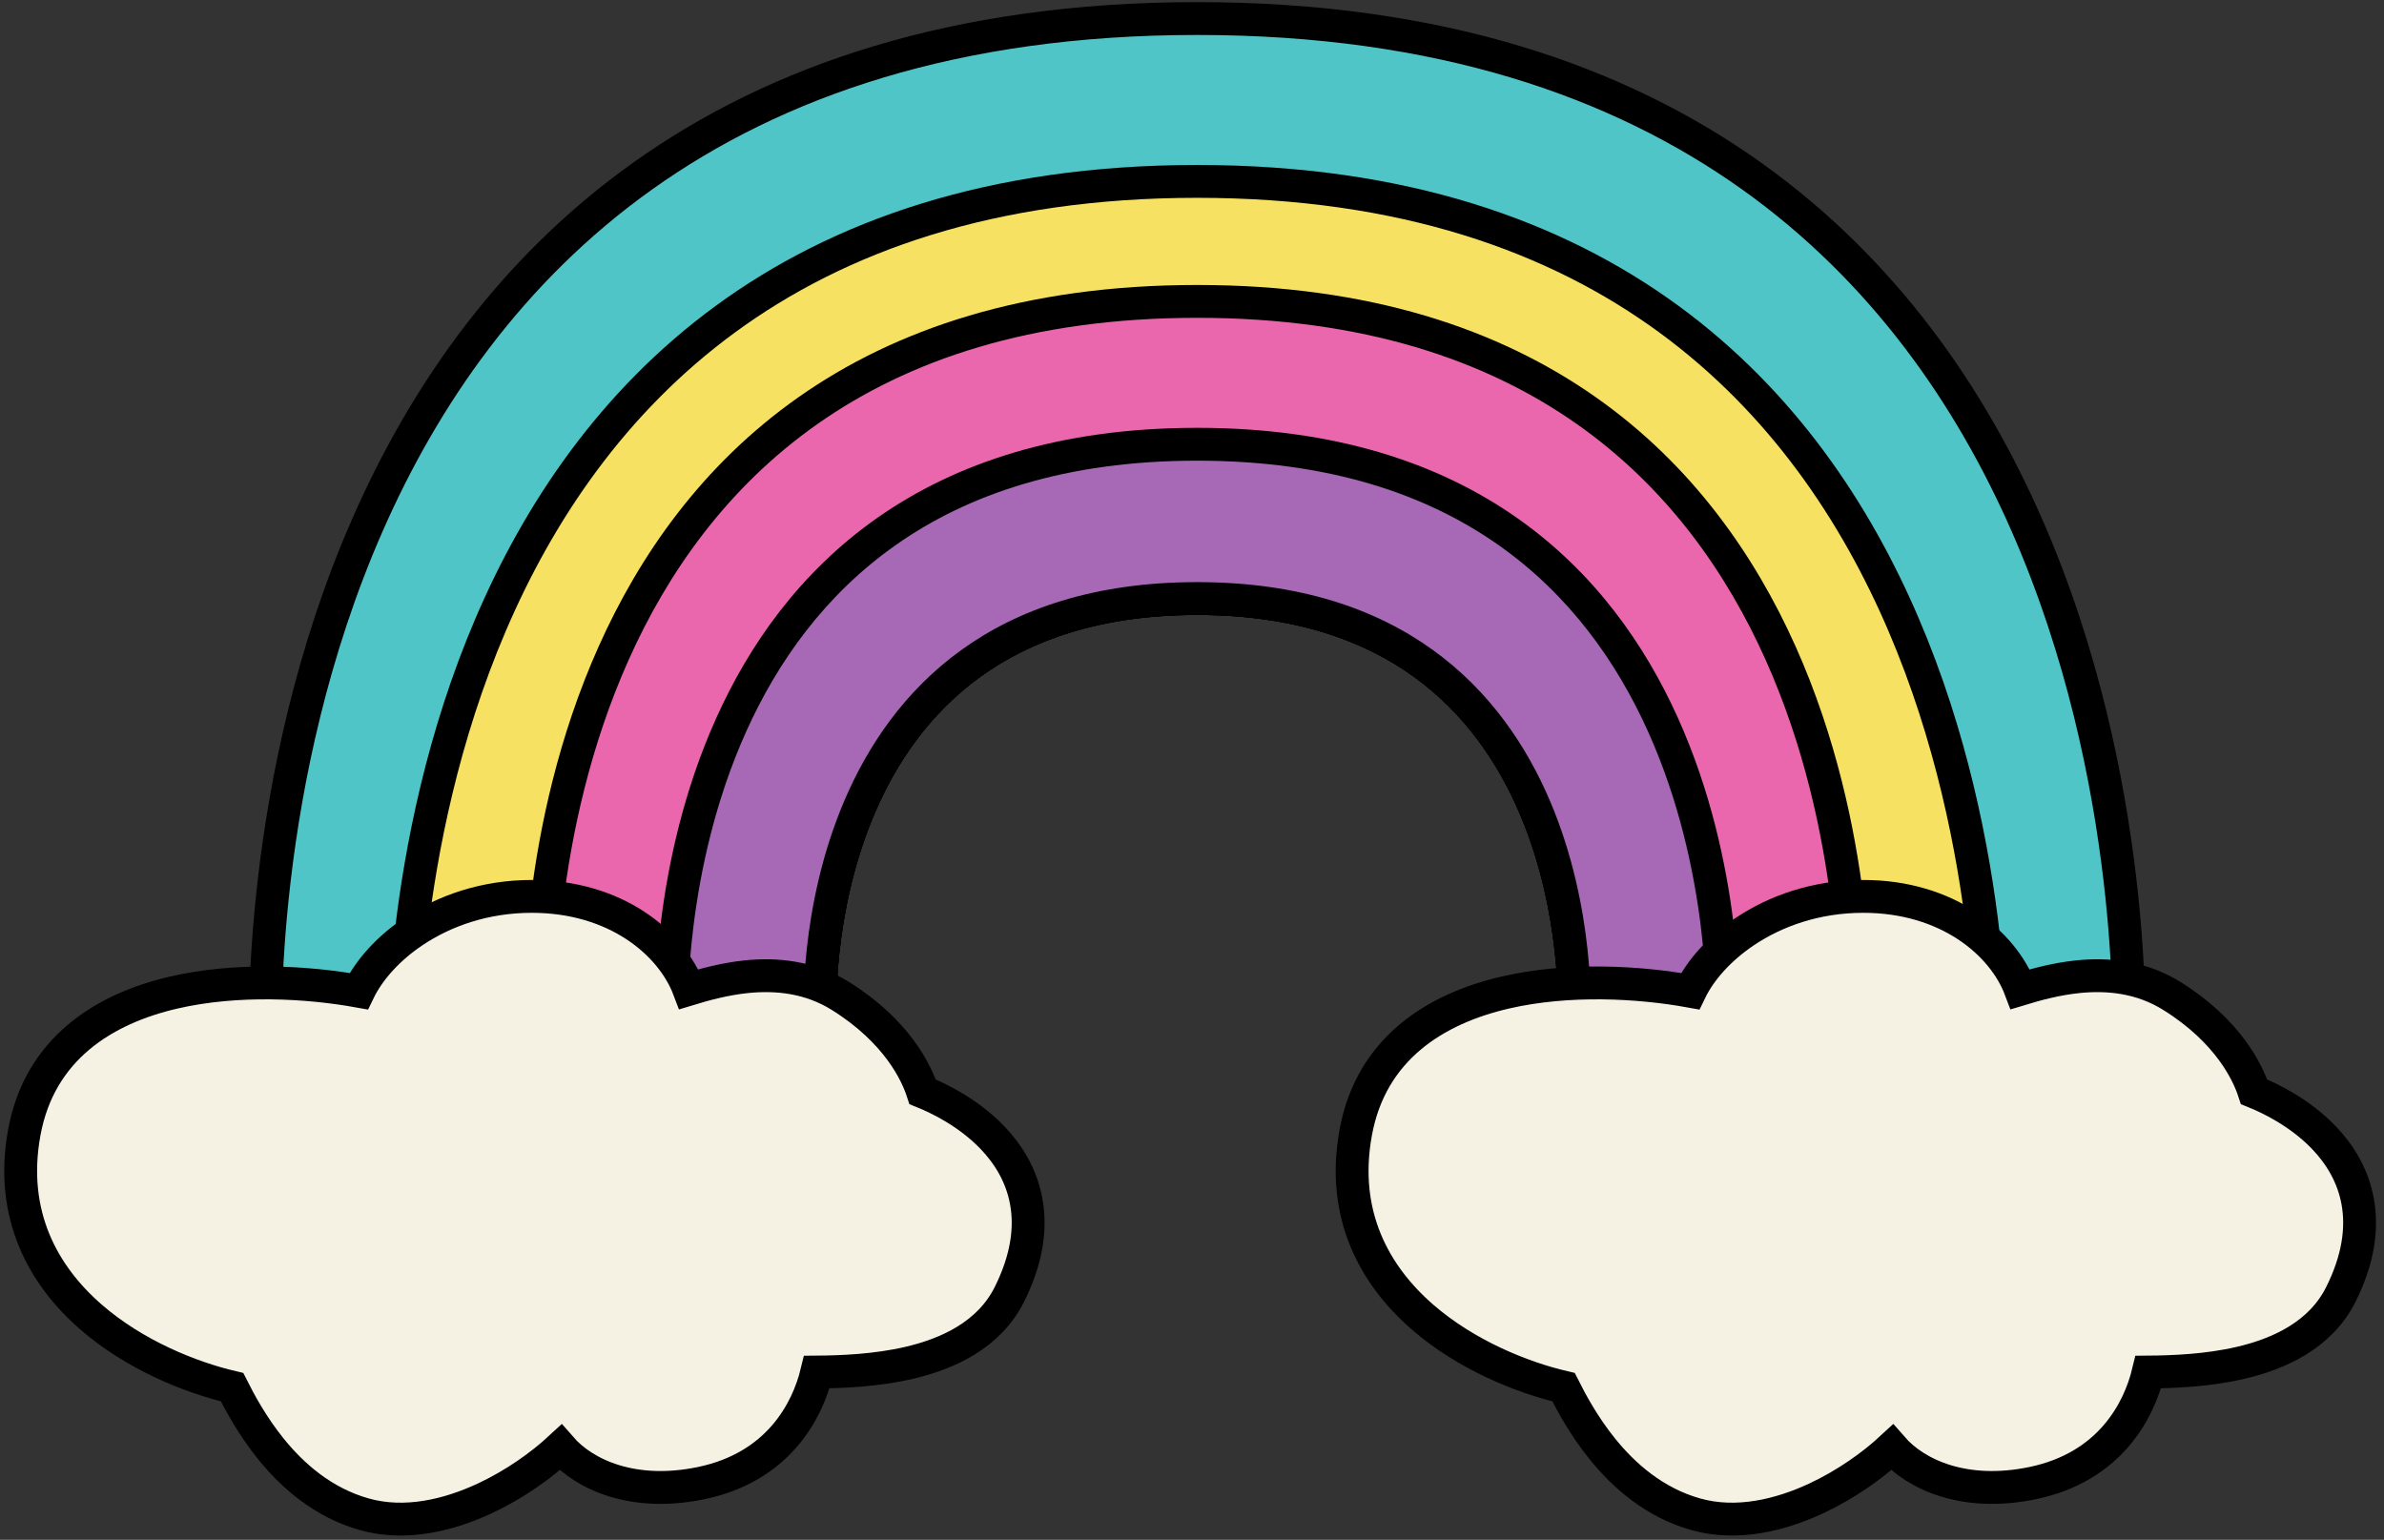 <svg width="257" height="166" viewBox="0 0 257 166" fill="none" xmlns="http://www.w3.org/2000/svg">
<rect x="0" y="0" width="257" height="166" fill="#333333" stroke="none"/>
<path fill-rule="evenodd" clip-rule="evenodd" d="M28.637 113.432C28.505 110.333 24.611 2 129.052 2C233.493 2 229.6 110.333 229.467 113.432C229.464 113.503 229.416 113.502 229.349 113.501C229.339 113.501 229.328 113.5 229.317 113.5H169.69V109.5C169.69 109.497 169.69 109.499 169.69 109.496C169.695 109.413 171.895 64.526 129.053 64.526C86.211 64.526 88.411 109.413 88.416 109.496C88.416 109.499 88.416 109.497 88.416 109.5V113.5H28.787C28.776 113.5 28.765 113.501 28.755 113.501C28.689 113.502 28.64 113.503 28.637 113.432Z" fill="#50C5C7"/>
<path d="M28.637 113.432L30.406 113.357L30.406 113.357L28.637 113.432ZM229.467 113.432L227.698 113.357L227.698 113.357L229.467 113.432ZM229.349 113.501L229.307 115.271L229.307 115.271L229.349 113.501ZM169.69 113.5H167.92V115.271H169.69V113.5ZM169.69 109.496L167.922 109.408L167.922 109.412L169.69 109.496ZM88.416 109.496L90.184 109.409L90.184 109.409L88.416 109.496ZM88.416 113.5V115.271H90.186V113.5H88.416ZM28.755 113.501L28.797 115.271L28.797 115.271L28.755 113.501ZM129.052 0.23C102.619 0.23 82.91 7.09 68.255 17.534C53.614 27.967 44.136 41.892 38.009 55.842C25.778 83.689 26.799 111.877 26.869 113.508L30.406 113.357C30.343 111.888 29.351 84.36 41.251 57.266C47.189 43.746 56.311 30.393 70.31 20.417C84.295 10.451 103.264 3.77 129.052 3.77V0.23ZM231.236 113.508C231.306 111.877 232.326 83.689 220.096 55.842C213.969 41.892 204.49 27.967 189.849 17.534C175.194 7.09 155.485 0.23 129.052 0.23V3.77C154.84 3.77 173.81 10.451 187.794 20.417C201.793 30.393 210.916 43.746 216.854 57.266C228.754 84.36 227.761 111.888 227.698 113.357L231.236 113.508ZM229.307 115.271C229.312 115.271 229.337 115.271 229.363 115.272C229.391 115.272 229.438 115.272 229.494 115.268C229.59 115.263 229.824 115.245 230.095 115.135C230.408 115.009 230.738 114.773 230.969 114.394C231.18 114.048 231.227 113.713 231.236 113.508L227.698 113.357C227.705 113.188 227.746 112.879 227.945 112.552C228.164 112.193 228.477 111.97 228.769 111.852C229.019 111.751 229.229 111.737 229.296 111.733C229.367 111.729 229.427 111.732 229.392 111.731L229.307 115.271ZM229.317 115.271C229.31 115.271 229.304 115.271 229.303 115.271C229.302 115.271 229.301 115.271 229.307 115.271L229.392 111.731C229.384 111.731 229.353 111.73 229.317 111.73V115.271ZM169.69 115.271H229.317V111.73H169.69V115.271ZM171.461 113.5V109.5H167.92V113.5H171.461ZM171.461 109.5C171.461 109.485 171.461 109.465 171.46 109.441C171.459 109.428 171.459 109.418 171.459 109.411C171.459 109.41 171.458 109.406 171.459 109.409C171.459 109.41 171.459 109.415 171.459 109.421C171.46 109.435 171.46 109.454 171.461 109.477C171.461 109.499 171.461 109.517 171.46 109.532C171.46 109.546 171.46 109.557 171.459 109.564C171.459 109.571 171.459 109.577 171.459 109.58L167.922 109.412C167.922 109.416 167.922 109.422 167.921 109.429C167.921 109.437 167.921 109.448 167.92 109.463C167.92 109.478 167.92 109.497 167.92 109.518C167.92 109.541 167.921 109.561 167.922 109.575C167.922 109.581 167.922 109.586 167.922 109.587C167.922 109.59 167.922 109.586 167.922 109.585C167.922 109.579 167.921 109.569 167.921 109.557C167.92 109.533 167.92 109.513 167.92 109.5H171.461ZM171.459 109.584C171.465 109.463 172.032 97.892 167.067 86.284C164.572 80.453 160.655 74.549 154.515 70.107C148.359 65.653 140.09 62.756 129.053 62.756V66.297C139.437 66.297 146.958 69.01 152.439 72.976C157.935 76.952 161.501 82.275 163.811 87.676C168.455 98.532 167.92 109.446 167.922 109.408L171.459 109.584ZM129.053 62.756C118.016 62.756 109.747 65.653 103.591 70.107C97.451 74.549 93.534 80.453 91.039 86.284C86.074 97.892 86.641 109.463 86.647 109.583L90.184 109.409C90.186 109.446 89.651 98.532 94.295 87.676C96.605 82.275 100.171 76.952 105.667 72.976C111.148 69.01 118.669 66.297 129.053 66.297V62.756ZM86.647 109.583C86.647 109.58 86.647 109.574 86.647 109.567C86.646 109.56 86.646 109.549 86.646 109.535C86.645 109.521 86.645 109.502 86.645 109.48C86.645 109.458 86.646 109.438 86.647 109.424C86.647 109.417 86.647 109.412 86.647 109.411C86.647 109.407 86.647 109.412 86.647 109.413C86.647 109.419 86.647 109.429 86.646 109.441C86.645 109.465 86.645 109.485 86.645 109.5H90.186C90.186 109.513 90.186 109.533 90.185 109.556C90.185 109.568 90.184 109.578 90.184 109.584C90.184 109.584 90.184 109.589 90.184 109.585C90.184 109.584 90.184 109.579 90.184 109.573C90.185 109.558 90.186 109.538 90.186 109.515C90.186 109.493 90.186 109.474 90.186 109.459C90.185 109.445 90.185 109.434 90.185 109.426C90.184 109.419 90.184 109.413 90.184 109.409L86.647 109.583ZM86.645 109.5V113.5H90.186V109.5H86.645ZM28.787 115.271H88.416V111.73H28.787V115.271ZM28.797 115.271C28.803 115.271 28.803 115.271 28.802 115.271C28.8 115.271 28.795 115.271 28.787 115.271V111.73C28.752 111.73 28.721 111.731 28.713 111.731L28.797 115.271ZM26.869 113.508C26.877 113.713 26.925 114.048 27.136 114.394C27.367 114.774 27.697 115.009 28.009 115.135C28.28 115.245 28.515 115.263 28.61 115.268C28.667 115.272 28.714 115.272 28.741 115.272C28.768 115.271 28.792 115.271 28.797 115.271L28.713 111.731C28.678 111.732 28.738 111.729 28.808 111.733C28.876 111.737 29.085 111.751 29.336 111.852C29.627 111.97 29.941 112.193 30.16 112.552C30.359 112.879 30.399 113.187 30.406 113.357L26.869 113.508Z" fill="black"/>
<path fill-rule="evenodd" clip-rule="evenodd" d="M43.464 117.427C43.339 114.335 40.214 19.557 129.052 19.557C217.89 19.557 214.766 114.335 214.64 117.427C214.637 117.505 214.579 117.505 214.503 117.504L214.49 117.504H169.69V109.5C169.69 109.497 169.69 109.498 169.69 109.496C169.694 109.413 171.894 64.526 129.053 64.526C86.211 64.526 88.411 109.412 88.415 109.496C88.415 109.497 88.415 109.497 88.415 109.498C88.415 109.498 88.415 109.498 88.415 109.5V117.504H43.614L43.601 117.504H43.601C43.525 117.505 43.467 117.505 43.464 117.427Z" fill="#F6E162"/>
<path d="M43.464 117.427L45.233 117.355L45.233 117.355L43.464 117.427ZM214.64 117.427L216.409 117.499L216.409 117.499L214.64 117.427ZM214.503 117.504L214.509 115.734L214.507 115.734L214.503 117.504ZM214.49 117.504L214.495 115.734H214.49V117.504ZM169.69 117.504H167.92V119.275H169.69V117.504ZM169.69 109.496L167.922 109.408L167.922 109.411L169.69 109.496ZM88.415 109.496L86.647 109.583L86.647 109.584L88.415 109.496ZM88.415 109.498L90.186 109.51V109.498H88.415ZM88.415 117.504V119.275H90.186V117.504H88.415ZM43.614 117.504L43.614 115.734L43.61 115.734L43.614 117.504ZM43.601 117.504V119.275L43.605 119.275L43.601 117.504ZM43.601 117.504L43.601 115.734L43.596 115.734L43.601 117.504ZM129.052 17.786C106.509 17.786 89.671 23.806 77.137 32.986C64.62 42.153 56.513 54.385 51.269 66.636C40.803 91.086 41.629 115.875 41.695 117.499L45.233 117.355C45.173 115.888 44.374 91.741 54.524 68.029C59.589 56.199 67.35 44.543 79.229 35.842C91.091 27.155 107.176 21.327 129.052 21.327V17.786ZM216.409 117.499C216.475 115.875 217.301 91.086 206.835 66.636C201.591 54.385 193.485 42.153 180.968 32.986C168.434 23.806 151.595 17.786 129.052 17.786V21.327C150.928 21.327 167.014 27.155 178.876 35.842C190.754 44.542 198.516 56.199 203.58 68.029C213.73 91.741 212.931 115.888 212.872 117.355L216.409 117.499ZM214.498 119.275C214.5 119.275 214.588 119.276 214.684 119.269C214.776 119.263 214.995 119.242 215.25 119.142C215.537 119.028 215.87 118.811 216.114 118.435C216.343 118.081 216.4 117.73 216.409 117.499L212.872 117.355C212.879 117.163 212.928 116.841 213.143 116.509C213.372 116.155 213.685 115.952 213.949 115.848C214.179 115.757 214.369 115.742 214.429 115.737C214.492 115.733 214.544 115.734 214.509 115.734L214.498 119.275ZM214.486 119.275L214.499 119.275L214.507 115.734L214.495 115.734L214.486 119.275ZM169.69 119.275H214.49V115.734H169.69V119.275ZM171.46 117.504V109.5H167.92V117.504H171.46ZM171.46 109.5C171.46 109.486 171.46 109.467 171.46 109.445C171.459 109.433 171.459 109.424 171.459 109.419C171.459 109.418 171.458 109.417 171.458 109.417C171.458 109.416 171.458 109.417 171.459 109.418C171.459 109.419 171.459 109.424 171.459 109.43C171.46 109.444 171.46 109.463 171.46 109.485C171.46 109.505 171.46 109.523 171.46 109.536C171.46 109.549 171.459 109.56 171.459 109.566C171.459 109.573 171.458 109.578 171.458 109.58L167.922 109.411C167.921 109.415 167.921 109.42 167.921 109.427C167.921 109.434 167.92 109.445 167.92 109.458C167.92 109.472 167.919 109.49 167.92 109.511C167.92 109.532 167.92 109.551 167.921 109.566C167.921 109.572 167.921 109.577 167.921 109.578C167.921 109.579 167.921 109.58 167.921 109.579C167.921 109.579 167.921 109.578 167.921 109.577C167.921 109.572 167.921 109.563 167.92 109.552C167.92 109.53 167.92 109.512 167.92 109.5H171.46ZM171.458 109.583C171.464 109.462 172.032 97.892 167.066 86.284C164.572 80.453 160.655 74.549 154.514 70.107C148.359 65.653 140.089 62.756 129.053 62.756V66.297C139.437 66.297 146.958 69.01 152.439 72.975C157.935 76.952 161.5 82.275 163.811 87.676C168.454 98.532 167.92 109.446 167.922 109.408L171.458 109.583ZM129.053 62.756C118.016 62.756 109.747 65.653 103.591 70.107C97.45 74.549 93.533 80.453 91.039 86.284C86.073 97.892 86.641 109.462 86.647 109.583L90.183 109.408C90.185 109.446 89.651 98.531 94.294 87.676C96.605 82.275 100.17 76.952 105.666 72.975C111.147 69.01 118.668 66.297 129.053 66.297V62.756ZM86.647 109.584C86.647 109.578 86.646 109.568 86.646 109.554C86.645 109.54 86.645 109.521 86.645 109.498H90.186C90.186 109.453 90.184 109.417 90.183 109.408L86.647 109.584ZM86.645 109.485C86.645 109.472 86.645 109.458 86.645 109.445C86.646 109.433 86.646 109.423 86.647 109.416C86.647 109.413 86.647 109.411 86.647 109.41C86.647 109.41 86.647 109.41 86.647 109.409C86.647 109.409 86.647 109.409 86.647 109.409C86.647 109.409 86.647 109.409 86.647 109.41C86.647 109.411 86.647 109.416 86.646 109.423C86.646 109.429 86.646 109.436 86.646 109.444C86.645 109.451 86.645 109.459 86.645 109.465C86.645 109.479 86.645 109.491 86.645 109.5H90.186C90.186 109.508 90.186 109.519 90.185 109.532C90.185 109.539 90.185 109.546 90.185 109.553C90.184 109.561 90.184 109.568 90.184 109.574C90.184 109.58 90.183 109.585 90.183 109.587C90.183 109.587 90.183 109.587 90.183 109.587C90.183 109.587 90.183 109.587 90.183 109.586C90.183 109.585 90.184 109.583 90.184 109.58C90.184 109.573 90.184 109.563 90.185 109.55C90.185 109.537 90.186 109.524 90.186 109.51L86.645 109.485ZM86.645 109.5V117.504H90.186V109.5H86.645ZM43.614 119.275H88.415V115.734H43.614V119.275ZM43.605 119.275L43.618 119.275L43.61 115.734L43.597 115.734L43.605 119.275ZM43.601 119.275H43.601V115.734H43.601V119.275ZM41.695 117.499C41.705 117.73 41.761 118.081 41.991 118.435C42.234 118.811 42.567 119.028 42.855 119.141C43.109 119.242 43.329 119.263 43.421 119.269C43.516 119.276 43.605 119.275 43.607 119.275L43.596 115.734C43.56 115.734 43.613 115.733 43.676 115.738C43.735 115.742 43.926 115.758 44.156 115.848C44.419 115.952 44.732 116.155 44.962 116.509C45.177 116.841 45.225 117.163 45.233 117.355L41.695 117.499Z" fill="black"/>
<path fill-rule="evenodd" clip-rule="evenodd" d="M58.242 110.632C58.119 107.571 55.859 32.493 129.054 32.493C202.248 32.493 199.988 107.571 199.865 110.632C199.862 110.714 199.797 110.728 199.715 110.728H169.691V109.5C169.691 109.497 169.691 109.498 169.691 109.496C169.695 109.412 171.895 64.526 129.054 64.526C86.212 64.526 88.412 109.412 88.416 109.496C88.416 109.497 88.416 109.497 88.416 109.498C88.416 109.498 88.416 109.499 88.416 109.5V110.728H58.392C58.31 110.728 58.245 110.714 58.242 110.632Z" fill="#EA67AD"/>
<path d="M58.242 110.632L56.473 110.703L56.473 110.703L58.242 110.632ZM199.865 110.632L201.634 110.703L201.634 110.703L199.865 110.632ZM169.691 110.728H167.921V112.498H169.691V110.728ZM169.691 109.496L167.923 109.408L167.923 109.411L169.691 109.496ZM88.416 109.496L86.648 109.583L86.648 109.584L88.416 109.496ZM88.416 109.498L90.185 109.566L90.185 109.564L88.416 109.498ZM88.416 110.728V112.498H90.187V110.728H88.416ZM129.054 30.723C110.437 30.723 96.488 35.502 86.075 42.824C75.675 50.136 68.919 59.899 64.538 69.692C55.799 89.222 56.408 109.09 56.473 110.703L60.011 110.561C59.953 109.113 59.37 89.911 67.77 71.138C71.957 61.778 78.353 52.581 88.111 45.72C97.857 38.868 111.073 34.264 129.054 34.264V30.723ZM201.634 110.703C201.699 109.09 202.308 89.222 193.57 69.692C189.188 59.899 182.432 50.136 172.033 42.824C161.62 35.502 147.671 30.723 129.054 30.723V34.264C147.034 34.264 160.251 38.868 169.996 45.72C179.754 52.581 186.15 61.778 190.338 71.138C198.737 89.911 198.154 109.114 198.096 110.561L201.634 110.703ZM199.715 112.498C199.777 112.498 200.191 112.509 200.625 112.287C200.885 112.155 201.16 111.936 201.362 111.606C201.56 111.283 201.624 110.957 201.634 110.703L198.096 110.561C198.105 110.348 198.16 110.055 198.342 109.757C198.529 109.452 198.781 109.253 199.014 109.134C199.229 109.025 199.416 108.988 199.514 108.973C199.616 108.958 199.692 108.958 199.715 108.958V112.498ZM169.691 112.498H199.715V108.958H169.691V112.498ZM171.461 110.728V109.5H167.921V110.728H171.461ZM171.461 109.5C171.461 109.487 171.461 109.469 171.461 109.449C171.46 109.439 171.46 109.431 171.46 109.427C171.46 109.426 171.46 109.425 171.46 109.425C171.46 109.425 171.46 109.425 171.46 109.425C171.46 109.425 171.46 109.425 171.46 109.425C171.46 109.425 171.46 109.425 171.46 109.425C171.46 109.425 171.46 109.425 171.46 109.426C171.46 109.426 171.46 109.426 171.46 109.427C171.46 109.429 171.46 109.433 171.46 109.44C171.461 109.454 171.461 109.472 171.461 109.492C171.461 109.512 171.461 109.528 171.461 109.541C171.461 109.553 171.46 109.562 171.46 109.568C171.46 109.574 171.46 109.578 171.459 109.58L167.923 109.411C167.923 109.414 167.922 109.419 167.922 109.425C167.922 109.431 167.921 109.441 167.921 109.453C167.921 109.466 167.921 109.483 167.921 109.502C167.921 109.523 167.921 109.541 167.922 109.556C167.922 109.562 167.922 109.567 167.922 109.569C167.922 109.569 167.922 109.57 167.922 109.57C167.922 109.57 167.922 109.57 167.922 109.57C167.922 109.57 167.922 109.57 167.922 109.57C167.922 109.571 167.922 109.57 167.922 109.569C167.922 109.565 167.922 109.557 167.921 109.547C167.921 109.528 167.921 109.511 167.921 109.5H171.461ZM171.459 109.583C171.465 109.462 172.033 97.892 167.067 86.283C164.573 80.452 160.656 74.549 154.515 70.106C148.36 65.653 140.09 62.756 129.054 62.756V66.296C139.438 66.296 146.959 69.01 152.44 72.975C157.936 76.951 161.501 82.275 163.812 87.676C168.455 98.531 167.921 109.446 167.923 109.408L171.459 109.583ZM129.054 62.756C118.017 62.756 109.748 65.653 103.592 70.106C97.451 74.549 93.534 80.452 91.04 86.283C86.074 97.892 86.642 109.462 86.648 109.583L90.184 109.408C90.186 109.446 89.652 98.531 94.296 87.676C96.606 82.275 100.171 76.951 105.667 72.975C111.148 69.01 118.67 66.296 129.054 66.296V62.756ZM86.648 109.584C86.648 109.581 86.647 109.571 86.647 109.558C86.646 109.544 86.646 109.52 86.646 109.49C86.646 109.456 86.647 109.429 86.648 109.415C86.648 109.399 86.647 109.421 86.647 109.432L90.185 109.564C90.185 109.575 90.184 109.596 90.185 109.58C90.185 109.566 90.186 109.539 90.187 109.504C90.187 109.474 90.186 109.449 90.186 109.436C90.185 109.422 90.185 109.412 90.184 109.407L86.648 109.584ZM86.647 109.43C86.646 109.459 86.646 109.484 86.646 109.5H90.187C90.187 109.514 90.186 109.537 90.185 109.566L86.647 109.43ZM86.646 109.5V110.728H90.187V109.5H86.646ZM58.392 112.498H88.416V108.958H58.392V112.498ZM56.473 110.703C56.483 110.957 56.547 111.282 56.745 111.605C56.947 111.936 57.222 112.154 57.482 112.287C57.916 112.509 58.33 112.498 58.392 112.498V108.958C58.415 108.958 58.491 108.958 58.593 108.973C58.691 108.988 58.879 109.025 59.093 109.134C59.326 109.253 59.579 109.453 59.766 109.758C59.947 110.055 60.002 110.348 60.011 110.561L56.473 110.703Z" fill="black"/>
<path fill-rule="evenodd" clip-rule="evenodd" d="M72.401 110.609C72.287 107.579 70.795 47.894 129.052 47.894C187.309 47.894 185.816 107.579 185.703 110.609C185.7 110.691 185.633 110.728 185.551 110.728H169.689V109.5C169.689 109.499 169.689 109.498 169.689 109.498C169.689 109.497 169.689 109.497 169.689 109.496C169.693 109.412 171.894 64.526 129.052 64.526C86.21 64.526 88.41 109.412 88.415 109.496C88.415 109.497 88.415 109.497 88.415 109.498C88.415 109.498 88.415 109.499 88.415 109.5V110.728H72.552C72.47 110.728 72.404 110.691 72.401 110.609Z" fill="#A769B6"/>
<path d="M72.401 110.609L70.632 110.675L70.632 110.675L72.401 110.609ZM185.703 110.609L187.472 110.675L187.472 110.675L185.703 110.609ZM169.689 110.728H167.919V112.498H169.689V110.728ZM169.689 109.498L171.458 109.412L171.457 109.406L169.689 109.498ZM169.689 109.496L167.921 109.408L167.921 109.415L169.689 109.496ZM88.415 109.496L86.646 109.583L86.646 109.583L88.415 109.496ZM88.415 109.498L90.183 109.584L90.183 109.582L88.415 109.498ZM88.415 110.728V112.498H90.185V110.728H88.415ZM129.052 46.123C114.17 46.123 102.975 49.941 94.591 55.817C86.22 61.684 80.768 69.522 77.223 77.388C70.158 93.066 70.572 109.077 70.632 110.675L74.17 110.543C74.116 109.111 73.727 93.764 80.452 78.842C83.802 71.408 88.893 64.135 96.623 58.717C104.341 53.307 114.806 49.664 129.052 49.664V46.123ZM187.472 110.675C187.532 109.076 187.945 93.066 180.88 77.388C177.336 69.522 171.884 61.684 163.513 55.817C155.129 49.941 143.934 46.123 129.052 46.123V49.664C143.298 49.664 153.763 53.307 161.48 58.717C169.211 64.135 174.302 71.408 177.652 78.842C184.377 93.764 183.987 109.111 183.934 110.543L187.472 110.675ZM185.551 112.498C185.832 112.498 186.271 112.439 186.691 112.136C187.176 111.787 187.451 111.244 187.472 110.675L183.934 110.543C183.952 110.055 184.192 109.572 184.623 109.262C184.988 108.999 185.353 108.958 185.551 108.958V112.498ZM169.689 112.498H185.551V108.958H169.689V112.498ZM171.46 110.728V109.5H167.919V110.728H171.46ZM171.46 109.5C171.46 109.479 171.459 109.449 171.458 109.412L167.921 109.584C167.921 109.579 167.92 109.571 167.92 109.561C167.92 109.552 167.919 109.543 167.919 109.535C167.919 109.519 167.919 109.507 167.919 109.5H171.46ZM171.457 109.406C171.457 109.407 171.458 109.426 171.459 109.45C171.46 109.476 171.46 109.499 171.46 109.52C171.459 109.538 171.459 109.553 171.459 109.56C171.458 109.568 171.458 109.574 171.458 109.577L167.921 109.415C167.92 109.43 167.917 109.5 167.921 109.59L171.457 109.406ZM171.458 109.583C171.464 109.462 172.031 97.892 167.066 86.283C164.571 80.452 160.654 74.549 154.514 70.106C148.358 65.653 140.089 62.756 129.052 62.756V66.296C139.436 66.296 146.957 69.01 152.438 72.975C157.934 76.951 161.5 82.275 163.81 87.676C168.454 98.531 167.919 109.446 167.921 109.408L171.458 109.583ZM129.052 62.756C118.015 62.756 109.746 65.653 103.59 70.106C97.45 74.549 93.533 80.452 91.038 86.283C86.073 97.892 86.64 109.462 86.646 109.583L90.183 109.408C90.185 109.446 89.65 98.531 94.294 87.676C96.604 82.275 100.17 76.951 105.666 72.975C111.146 69.01 118.668 66.296 129.052 66.296V62.756ZM86.646 109.583C86.646 109.581 86.645 109.554 86.644 109.52C86.644 109.498 86.644 109.475 86.645 109.45C86.645 109.429 86.646 109.411 86.646 109.414L90.183 109.582C90.183 109.585 90.184 109.567 90.184 109.545C90.185 109.52 90.185 109.496 90.185 109.475C90.184 109.439 90.183 109.411 90.183 109.408L86.646 109.583ZM86.646 109.412C86.646 109.411 86.646 109.418 86.646 109.426C86.645 109.434 86.645 109.443 86.645 109.453C86.644 109.472 86.644 109.488 86.644 109.5H90.185C90.185 109.511 90.185 109.526 90.184 109.544C90.184 109.553 90.184 109.562 90.183 109.571C90.183 109.578 90.183 109.585 90.183 109.584L86.646 109.412ZM86.644 109.5V110.728H90.185V109.5H86.644ZM72.552 112.498H88.415V108.958H72.552V112.498ZM70.632 110.675C70.653 111.244 70.928 111.787 71.413 112.136C71.833 112.439 72.272 112.498 72.552 112.498V108.958C72.751 108.958 73.115 108.999 73.481 109.262C73.911 109.572 74.152 110.055 74.17 110.543L70.632 110.675Z" fill="black"/>
<path d="M200.865 96.637C195.768 96.637 191.405 98.212 188.112 100.418C185.391 102.24 183.317 104.553 182.204 106.859C176.767 105.876 169.124 105.415 162.25 107.007C154.759 108.742 147.794 113.048 146.146 122.116C144.535 130.972 148.206 137.508 153.315 141.959C158.071 146.104 164.121 148.507 168.551 149.545C169.355 151.139 170.71 153.687 172.716 156.176C175.045 159.066 178.346 161.999 182.831 163.255C187.204 164.479 191.862 163.372 195.799 161.534C198.972 160.052 201.844 158.019 203.969 156.048C206.524 158.991 211.787 161.399 219.087 159.896C227.414 158.182 230.582 152.121 231.591 147.916C234.243 147.894 237.944 147.759 241.523 146.927C245.715 145.952 250.161 143.921 252.347 139.549C254.22 135.803 254.689 132.48 254.174 129.579C253.66 126.69 252.202 124.398 250.523 122.645C247.882 119.887 244.569 118.334 242.994 117.702C242.34 115.691 240.267 111.205 234.145 107.379C230.79 105.282 227.173 104.973 224.011 105.295C221.677 105.534 219.503 106.129 217.796 106.648C215.921 101.675 209.947 96.637 200.865 96.637Z" fill="#F5F2E3" stroke="black" stroke-width="3.541"/>
<path d="M57.332 96.637C52.234 96.637 47.872 98.212 44.578 100.418C41.858 102.24 39.783 104.553 38.67 106.859C33.233 105.876 25.59 105.415 18.716 107.007C11.226 108.742 4.261 113.048 2.612 122.116C1.002 130.972 4.672 137.508 9.781 141.959C14.537 146.104 20.588 148.507 25.017 149.545C25.821 151.139 27.177 153.687 29.183 156.176C31.511 159.066 34.812 161.999 39.298 163.255C43.67 164.479 48.329 163.372 52.265 161.534C55.439 160.052 58.31 158.019 60.435 156.048C62.99 158.991 68.253 161.399 75.553 159.896C83.88 158.182 87.048 152.121 88.057 147.916C90.709 147.894 94.411 147.759 97.99 146.927C102.182 145.952 106.627 143.921 108.813 139.549C110.686 135.803 111.156 132.48 110.64 129.579C110.127 126.69 108.668 124.398 106.989 122.645C104.348 119.887 101.035 118.334 99.46 117.702C98.807 115.691 96.733 111.205 90.611 107.379C87.256 105.282 83.639 104.973 80.477 105.295C78.144 105.534 75.969 106.129 74.263 106.648C72.387 101.675 66.414 96.637 57.332 96.637Z" fill="#F5F2E3" stroke="black" stroke-width="3.541"/>
</svg>
